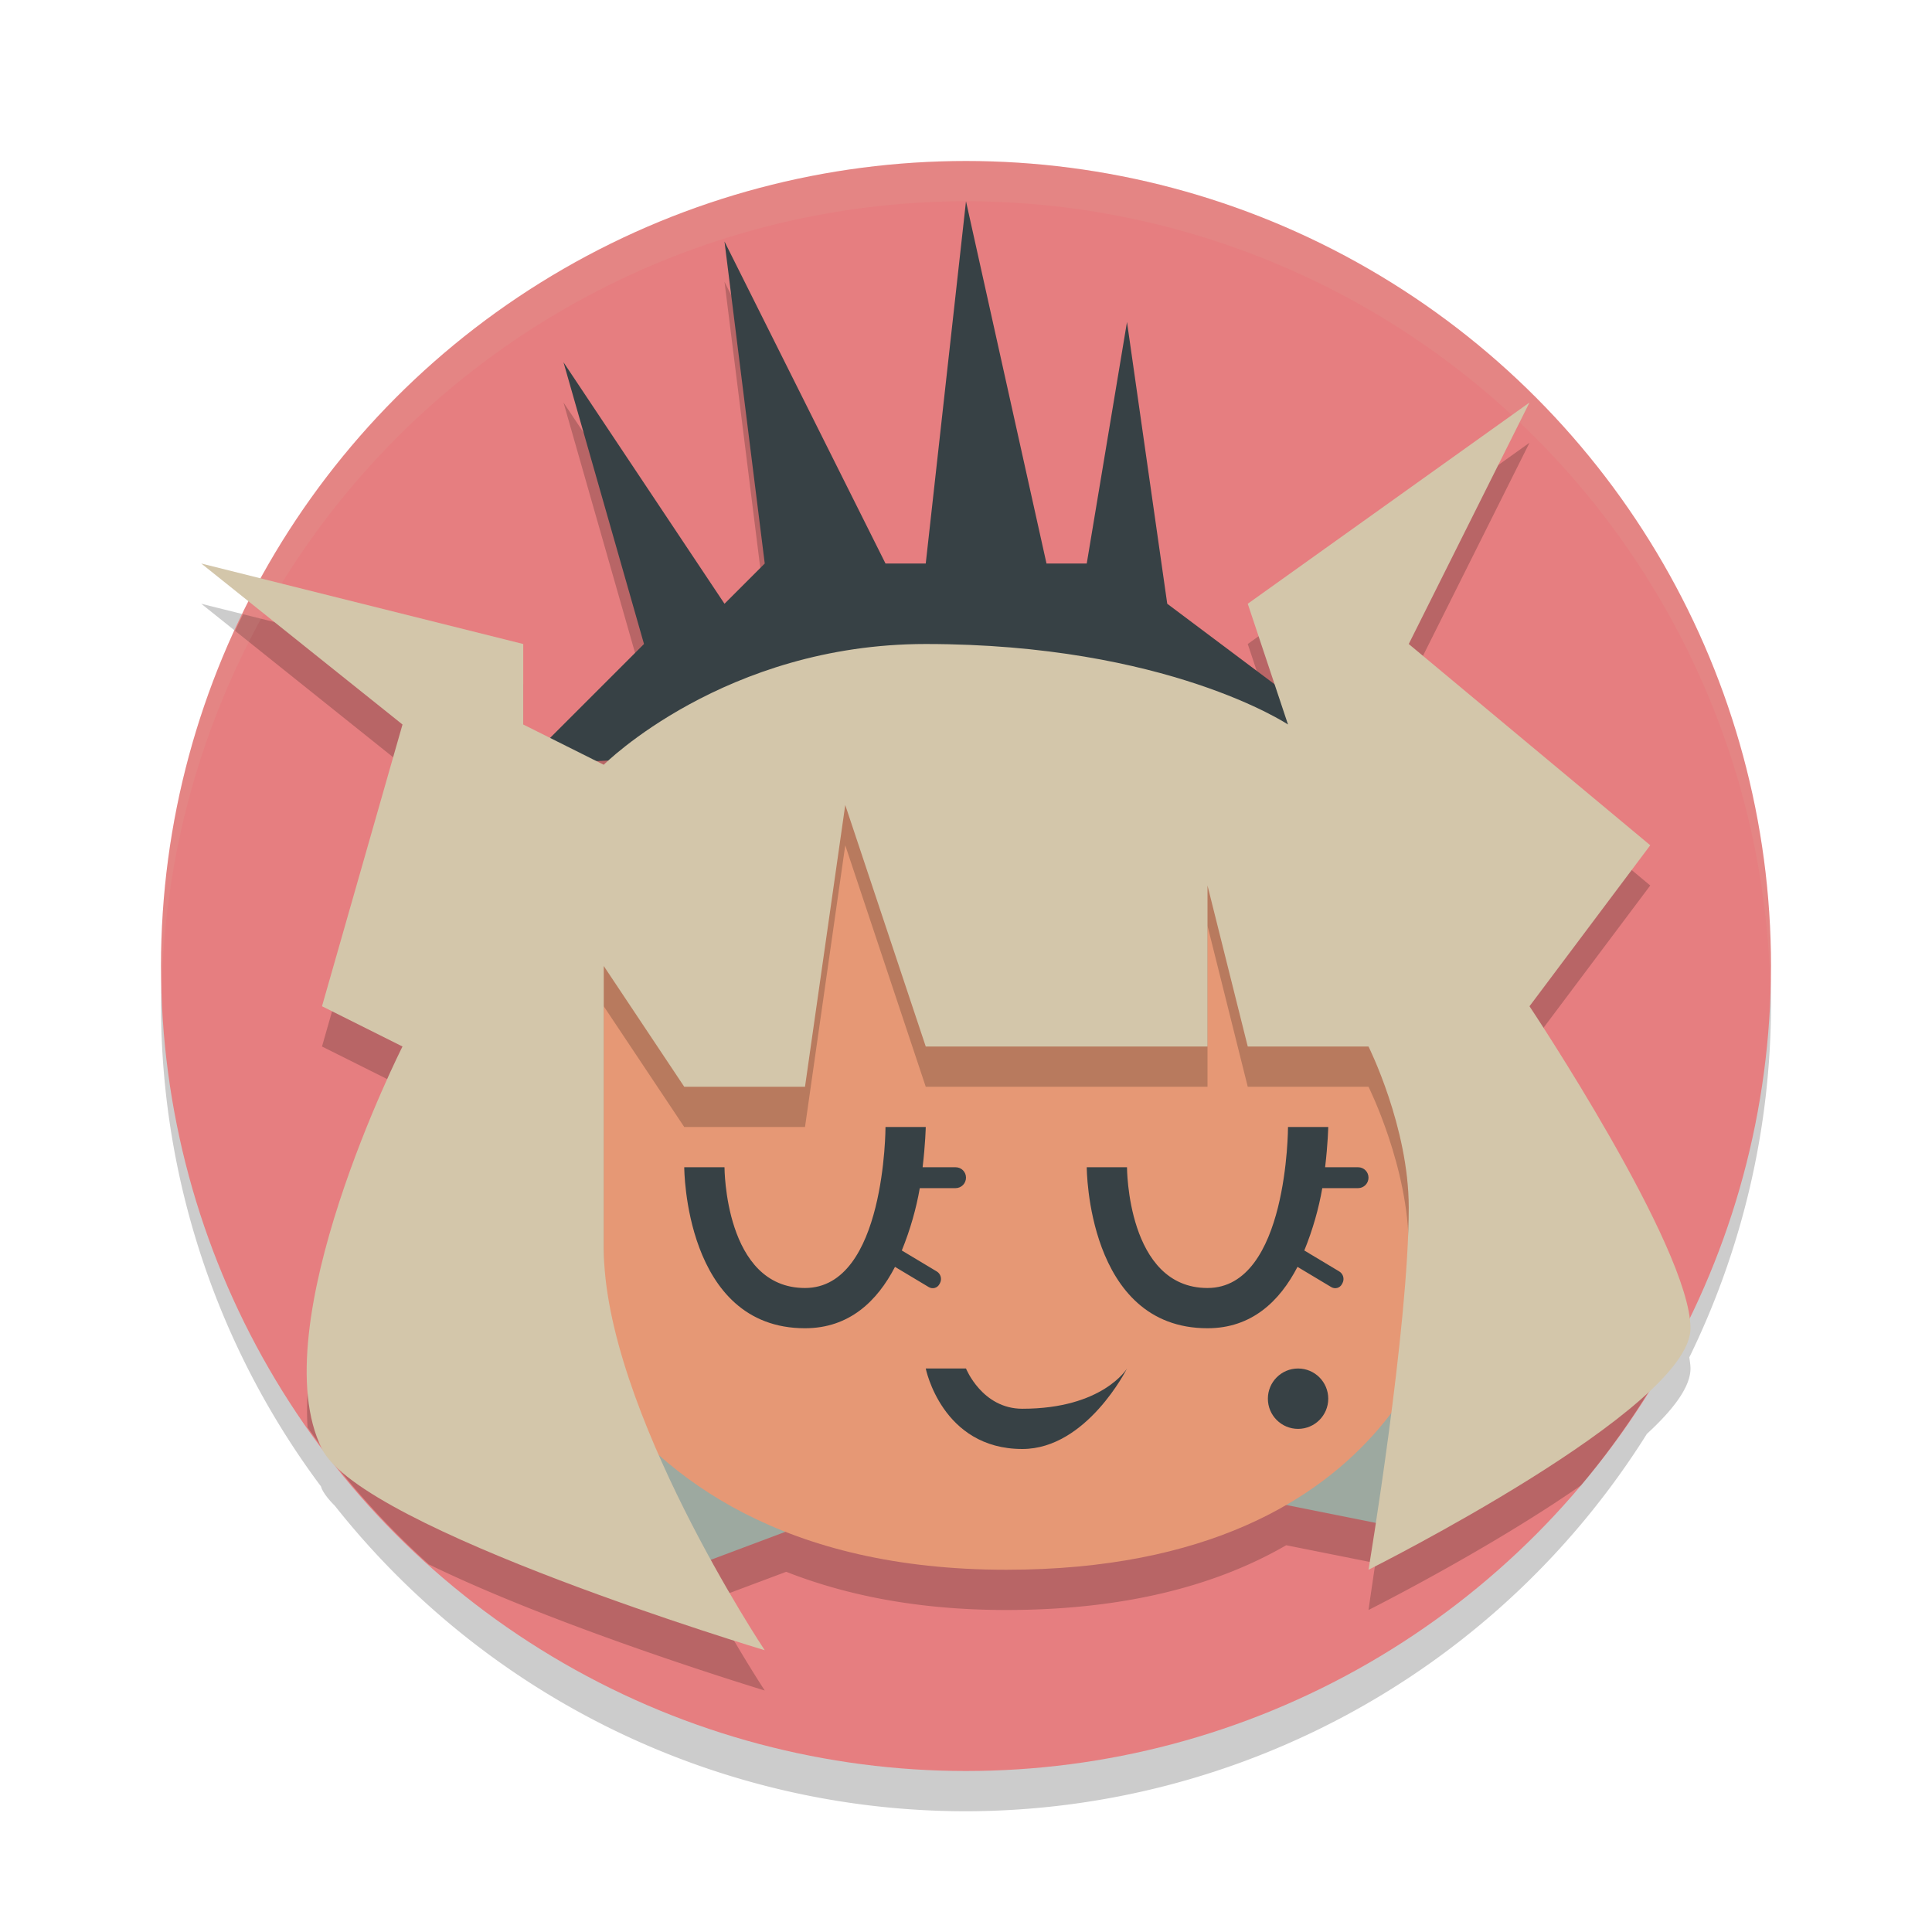 <svg xmlns="http://www.w3.org/2000/svg" width="48" height="48" version="1.1">
 <path style="opacity:0.2" d="M 24 5 A 20 20 0 0 0 6.477 15.369 L 5 15 L 6.188 15.951 A 20 20 0 0 0 4 25 A 20 20 0 0 0 7.973 36.928 C 7.983 36.951 7.989 36.978 8 37 C 8.067 37.134 8.181 37.273 8.322 37.414 A 20 20 0 0 0 24 45 A 20 20 0 0 0 40.916 35.625 C 41.567 35.027 42 34.46 42 34 C 42 33.917 41.984 33.818 41.971 33.723 A 20 20 0 0 0 44 25 A 20 20 0 0 0 24 5 z"/>
 <circle style="fill:#e67e80" cx="24" cy="24" r="20"/>
 <path style="opacity:0.2" d="M 24 6 L 23 15 L 22 15 L 18 7 L 19 15 L 18 16 L 14 10 L 16 17 L 13.666 19.334 L 13 19 L 13 17 L 6.039 15.26 A 20 20 0 0 0 5.84 15.672 L 10 19 L 8 26 L 10 27 C 10 27 7.434 32.087 7.641 35.463 A 20 20 0 0 0 10.652 38.865 C 13.932 40.468 19 42 19 42 C 19 42 18.398 41.088 17.662 39.752 L 19.533 39.051 C 21.007 39.629 22.795 40 25 40 C 28.109 40 30.346 39.323 31.955 38.391 L 34.172 38.834 C 34.123 39.146 34 40 34 40 C 34 40 36.961 38.514 39.281 36.902 A 20 20 0 0 0 41.814 33.045 C 41.032 30.549 38 26 38 26 L 41 22 L 35 17 L 38 11 L 31 16 L 31.666 18 L 29 16 L 28 9 L 27 15 L 26 15 L 24 6 z M 15.123 19.895 C 15.104 19.912 15 20 15 20 L 14.818 19.908 L 15.123 19.895 z"/>
 <path style="opacity:0.1;fill:#d3c6aa" d="M 24,4 A 20,20 0 0 0 4,24 20,20 0 0 0 4.021,24.582 20,20 0 0 1 24,5 20,20 0 0 1 43.979,24.418 20,20 0 0 0 44,24 20,20 0 0 0 24,4 Z"/>
 <path style="fill:#374145" d="m 13,19 3,-3 -2,-7 4,6 1,-1 -1,-8 4,8 h 1 l 1,-9 2,9 h 1 l 1,-6 1,7 4,3 z"/>
 <path style="fill:#9da9a0" d="m 17,39 8,-3 10,2 2,-13 -13,-6 -10,4 v 12 z"/>
 <path style="fill:#e69875" d="m 13,30 c 0,0 1,9 12,9 10,0 11,-7 11,-7 V 20 H 14 Z"/>
 <path style="opacity:0.2" d="M 14 20 L 13 30 C 13 30 13.344 32.982 15.727 35.514 C 15.302 34.301 15 33.079 15 32 L 15 25 L 17 28 L 20 28 L 21 21 L 23 27 L 30 27 L 30 23 L 31 27 L 34 27 C 34 27 35 29 35 31 C 35 32.067 34.86 33.5 34.697 34.922 C 35.796 33.385 36 32 36 32 L 36 20 L 15 20 L 14 20 z"/>
 <path style="fill:#d3c6aa" d="m 15,24 c 0,0 0,4.667 0,7 0,4 4,10 4,10 C 19,41 9,38 8,36 6.48,32.96 10,26 10,26 l -2,-1 2,-7 -5,-4 8,2 v 2 l 2,1 c 0,0 3,-3 8,-3 6,0 9,2 9,2 l -1,-3 7,-5 -3,6 6,5 -3,4 c 0,0 4,6 4,8 0,2 -8,6 -8,6 0,0 1,-6 1,-9 0,-2 -1,-4 -1,-4 h -3 l -1,-4 v 4 h -7 l -2,-6 -1,7 h -3 z"/>
 <path style="fill:#374145" d="m 23,34 h 1 c 0,0 0.4,1 1.4,1 2,0 2.6,-1 2.6,-1 0,0 -1,2 -2.6,2 -2,0 -2.4,-2 -2.4,-2 z"/>
 <path style="fill:#374145" d="m 22,28 c 0,0 0,4 -2,4 -2,0 -2,-3 -2,-3 h -1 c 0,0 0,4 3,4 1.1,0 1.795,-0.674 2.236,-1.525 l 0.838,0.502 c 0.097,0.058 0.216,0.024 0.268,-0.076 l 0.014,-0.027 c 0.051,-0.1 0.015,-0.227 -0.082,-0.285 l -0.869,-0.521 c 0.212,-0.518 0.362,-1.057 0.447,-1.549 h 0.891 C 23.885,29.518 24,29.401 24,29.258 24,29.115 23.885,29 23.742,29 H 22.922 C 22.991,28.422 23,28 23,28 Z"/>
 <path style="fill:#374145" d="m 32,28 c 0,0 0,4 -2,4 -2,0 -2,-3 -2,-3 h -1 c 0,0 0,4 3,4 1.1,0 1.795,-0.674 2.236,-1.525 l 0.838,0.502 c 0.097,0.058 0.216,0.024 0.268,-0.076 l 0.014,-0.027 c 0.051,-0.1 0.015,-0.227 -0.082,-0.285 l -0.869,-0.521 c 0.212,-0.518 0.362,-1.057 0.447,-1.549 h 0.891 C 33.885,29.518 34,29.401 34,29.258 34,29.115 33.885,29 33.742,29 H 32.922 C 32.991,28.422 33,28 33,28 Z"/>
 <circle style="fill:#374145" cx="32.25" cy="34.75" r=".75"/>
</svg>
